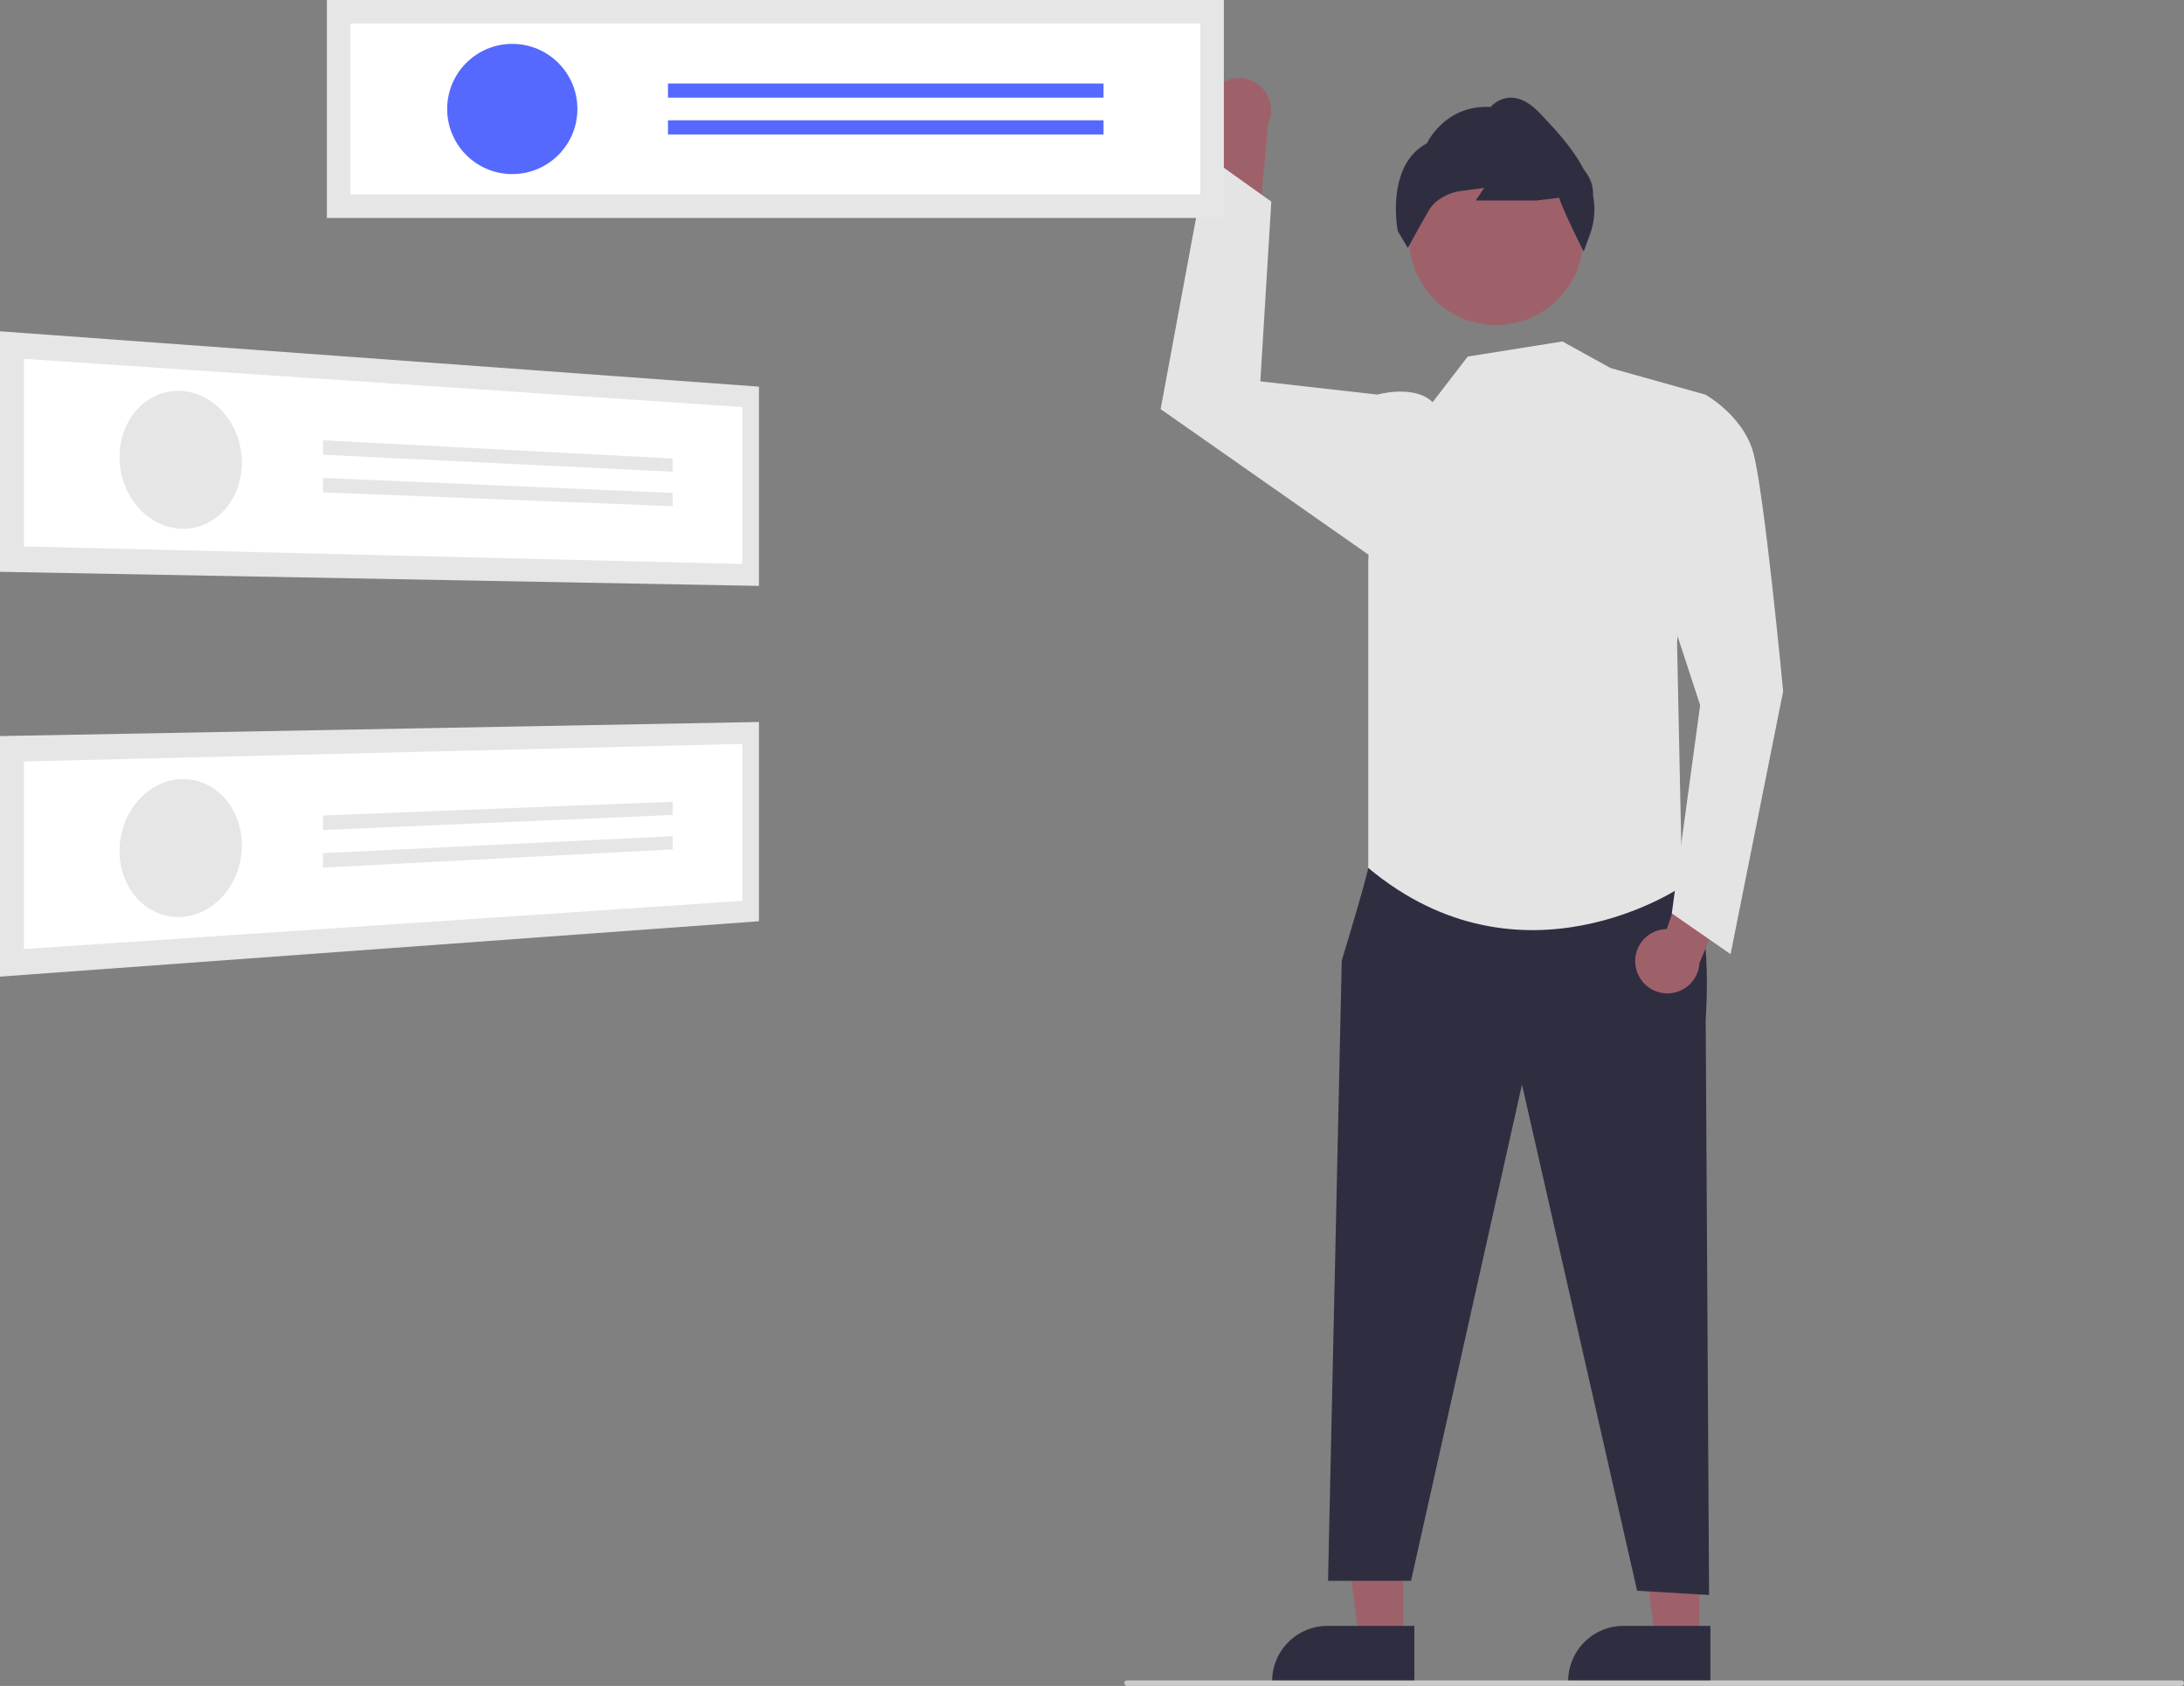 <svg height="609.376" viewBox="0 0 789.382 609.376" width="789.382" xmlns="http://www.w3.org/2000/svg">
    <rect x="0" y="0" width="789.382" height="609.376" fill="#808080" stroke="none"/>
    <path d="m644.013 177.913a11.554 11.554 0 0 0 3.482 17.371l-6.756 40.498 19.502-8.655 3.426-37.131a11.616 11.616 0 0 0 -19.653-12.083z"
          fill="#9e616a" transform="translate(-205.309 -145.312)"/>
    <path d="m614.147 592.883-15.946-.001-7.586-61.506 23.535.001z" fill="#9e616a"/>
    <path d="m823.523 753.652-51.417-.002v-.65a20.014 20.014 0 0 1 20.013-20.012h.001l31.404.001z"
          fill="#2f2e41" transform="translate(-205.309 -145.312)"/>
    <path d="m507.147 592.883-15.946-.001-7.586-61.506 23.535.001z" fill="#9e616a"/>
    <path d="m716.523 753.652-51.417-.002v-.65a20.014 20.014 0 0 1 20.013-20.012h.001l31.404.001z"
          fill="#2f2e41" transform="translate(-205.309 -145.312)"/>
    <path d="m705.809 451.188-5.96 7.839s-.54 3.661-9.58 33.486l-4.959 224.175h30l40.1-179.366 41.618 182.965 26.006 1.534-1.223-207.959s3.285-42.783-8.358-50.728-107.643-11.945-107.643-11.945z"
          fill="#2f2e41" transform="translate(-205.309 -145.312)"/>
    <circle cx="540.732" cy="86.013" fill="#9e616a" r="31.48"/>
    <path d="m777.711 236.253-.52-1.04c-.804-1.608-7.46-14.975-8.296-18.412l-8.377.985-21.815.003 3.031-4.547-8.014 1.045a18.393 18.393 0 0 0 -8.167 3.078 12.513 12.513 0 0 0 -3.704 3.819c-2.863 4.902-7.237 12.921-7.281 13.001l-.418.767-3.635-6.114c-.048-.237-4.552-23.731 10.522-31.699.778-1.579 7.403-14 23.061-13.162a9.927 9.927 0 0 1 6.749-3.355c3.576-.187 7.288 1.692 11.015 5.606 4.952 5.199 11.733 12.319 15.835 20.225l1.132 1.614a12.723 12.723 0 0 1 2.264 7.899 26.372 26.372 0 0 1 -.899 13.453z"
          fill="#2f2e41" transform="translate(-205.309 -145.312)"/>
    <path d="m770.027 268.729 17.42 9.628 34.218 9.581-10.214 89.546 1.858 88.205s-57.921 39.678-113.46-6.661v-111.024l3.286-60.065s13.29-3.776 19.983 2.737l12.692-16.487z"
          fill="#e4e4e4" transform="translate(-205.309 -145.312)"/>
    <path d="m505.5 150.876-7.675-8.25-42.294-4.791 3.969-64.959-23.059-16.45-16.941 91.45 78.258 54.815z"
          fill="#e4e4e4"/>
    <path d="m796.542 494.836a11.554 11.554 0 0 1 11.22-13.71l13.021-38.938 13.167 16.788-14.384 34.403a11.616 11.616 0 0 1 -23.025 1.458z"
          fill="#9e616a" transform="translate(-205.309 -145.312)"/>
    <path d="m808.809 298.188 12.855-10.25s13.145 7.25 17.145 20.25 11 87 11 87l-19 95-21.248-14.736 10.248-75.264-18-55z"
          fill="#e4e4e4" transform="translate(-205.309 -145.312)"/>
    <path d="m118.143 0h324.202v78.782h-324.202z" fill="#e6e6e6"/>
    <path d="m331.958 215.587h307.189v-61.769h-307.189z" fill="#fff"
          transform="translate(-205.309 -145.312)"/>
    <circle cx="185.159" cy="39.391" fill="#5569ff" r="23.532"/>
    <path d="m241.432 30.183h157.429v5.116h-157.429z" fill="#5569ff"/>
    <path d="m241.432 43.484h157.429v5.116h-157.429z" fill="#5569ff"/>
    <g transform="translate(-205.309 -145.312)">
        <path d="m205.309 265.054 274.314 20.009v72.024l-274.314-5.094z" fill="#e6e6e6"/>
        <path d="m213.95 342.818 259.684 6.351v-56.732l-259.684-17.416z" fill="#fff"/>
        <path d="m270.946 286.623a20.649 20.649 0 0 1 8.555 2.477 23.816 23.816 0 0 1 6.916 5.703 26.934 26.934 0 0 1 4.627 8.072 28.228 28.228 0 0 1 1.69 9.644 26.934 26.934 0 0 1 -1.69 9.489 23.921 23.921 0 0 1 -4.627 7.653 20.886 20.886 0 0 1 -6.916 5.07 19.407 19.407 0 0 1 -8.555 1.694 20.486 20.486 0 0 1 -8.652-2.223 23.603 23.603 0 0 1 -7.138-5.611 26.824 26.824 0 0 1 -4.849-8.192 28.217 28.217 0 0 1 -1.785-9.9 26.893 26.893 0 0 1 1.785-9.742 23.776 23.776 0 0 1 4.85-7.745 20.739 20.739 0 0 1 7.138-4.958 19.396 19.396 0 0 1 8.651-1.433z"
              fill="#e6e6e6"/>
        <path d="m322.037 304.444 126.389 6.586v4.787l-126.389-6.141z" fill="#e6e6e6"/>
        <path d="m322.037 318.051 126.389 5.426v4.787l-126.389-4.98z" fill="#e6e6e6"/>
        <path d="m205.309 411.367 274.314-5.093v72.024l-274.314 20.009z" fill="#e6e6e6"/>
        <path d="m213.95 488.339 259.684-17.417v-56.726l-259.684 6.351z" fill="#fff"/>
        <path d="m248.54 451.712a28.181 28.181 0 0 1 2.184-9.82 26.498 26.498 0 0 1 5.167-7.941 23.201 23.201 0 0 1 7.34-5.246 20.243 20.243 0 0 1 8.712-1.781 19.443 19.443 0 0 1 8.458 2.13 21.183 21.183 0 0 1 6.69 5.422 24.319 24.319 0 0 1 4.308 7.891 27.209 27.209 0 0 1 1.309 9.581 28.197 28.197 0 0 1 -2.068 9.568 26.626 26.626 0 0 1 -4.94 7.852 23.417 23.417 0 0 1 -7.128 5.36 20.389 20.389 0 0 1 -8.635 2.043 19.415 19.415 0 0 1 -8.574-1.882 21.027 21.027 0 0 1 -6.916-5.329 24.184 24.184 0 0 1 -4.522-8.005 27.176 27.176 0 0 1 -1.386-9.843z"
              fill="#e6e6e6"/>
        <path d="m322.037 440.077 126.389-4.98v4.787l-126.389 5.426z" fill="#e6e6e6"/>
        <path d="m322.037 453.682 126.389-6.14v4.787l-126.389 6.586z" fill="#e6e6e6"/>
        <path d="m993.691 754.688h-381a1 1 0 0 1 0-2h381a1 1 0 0 1 0 2z" fill="#cacaca"/>
    </g>
</svg>
